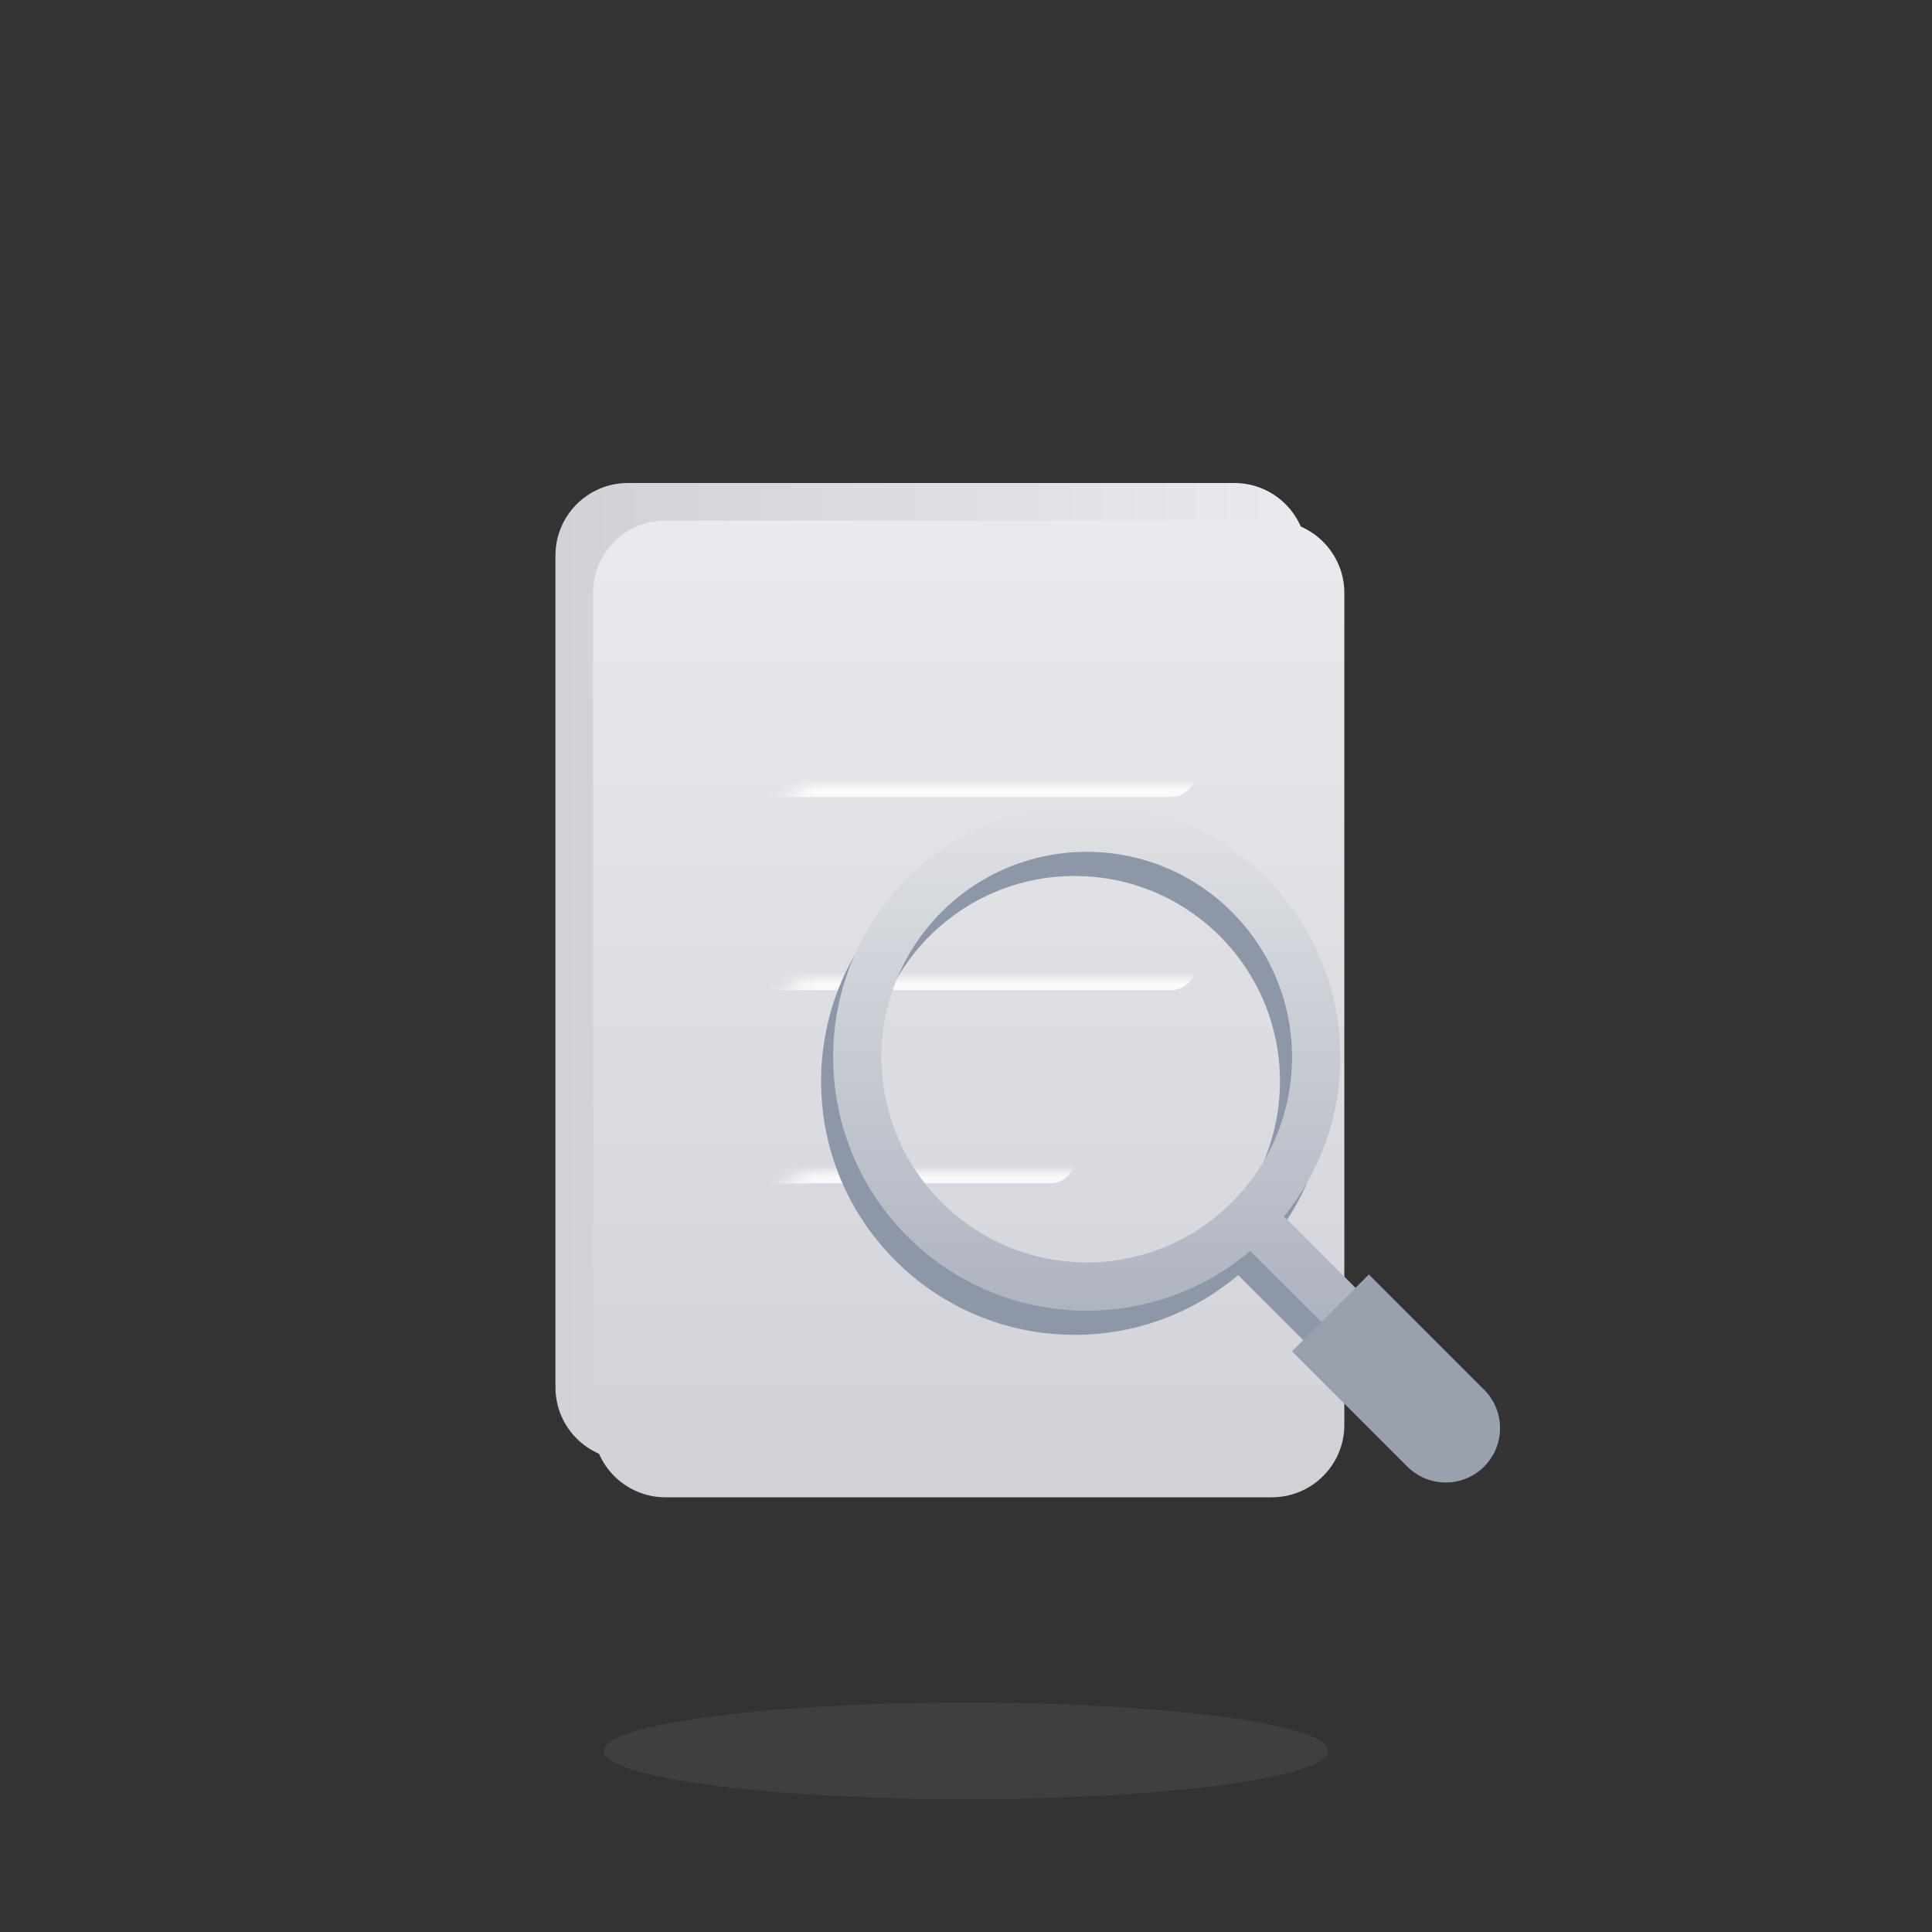 <?xml version="1.0" encoding="UTF-8"?>
<svg width="160px" height="160px" viewBox="0 0 160 160" version="1.1" xmlns="http://www.w3.org/2000/svg" xmlns:xlink="http://www.w3.org/1999/xlink">
    <rect x="0" y="0" width="160" height="160" fill="#333333" stroke="none"/>
    <!-- Generator: Sketch 52.2 (67145) - http://www.bohemiancoding.com/sketch -->
    <title>pic_无搜索结果</title>
    <desc>Created with Sketch.</desc>
    <defs>
        <linearGradient x1="99.536%" y1="49.536%" x2="0.464%" y2="49.536%" id="linearGradient-1">
            <stop stop-color="#E9EAED" offset="0%"></stop>
            <stop stop-color="#D0D2D8" offset="100%"></stop>
        </linearGradient>
        <path d="M6,-1.42108547e-14 L56.222,-1.42108547e-14 C59.536,-1.48195731e-14 62.222,2.686 62.222,6 L62.222,74.889 C62.222,78.203 59.536,80.889 56.222,80.889 L6,80.889 C2.686,80.889 -4.82366169e-16,78.203 -8.8817842e-16,74.889 L-8.8817842e-16,6 C-1.29399067e-15,2.686 2.686,-1.36021363e-14 6,-1.42108547e-14 Z" id="path-2"></path>
        <linearGradient x1="50%" y1="0%" x2="50%" y2="99.072%" id="linearGradient-4">
            <stop stop-color="#E9EAED" offset="0%"></stop>
            <stop stop-color="#D0D2D8" offset="100%"></stop>
        </linearGradient>
        <path d="M9.111,3.111 L59.333,3.111 C62.647,3.111 65.333,5.797 65.333,9.111 L65.333,78 C65.333,81.314 62.647,84 59.333,84 L9.111,84 C5.797,84 3.111,81.314 3.111,78 L3.111,9.111 C3.111,5.797 5.797,3.111 9.111,3.111 Z" id="path-5"></path>
        <linearGradient x1="50%" y1="0%" x2="50%" y2="100%" id="linearGradient-7">
            <stop stop-color="#E0E2E5" offset="0%"></stop>
            <stop stop-color="#ABB1BE" offset="100%"></stop>
        </linearGradient>
    </defs>
    <g id="pic_无搜索结果" stroke="none" stroke-width="1" fill="none" fill-rule="evenodd">
        <g>
            <rect id="矩形" x="0" y="0" width="160" height="160"></rect>
            <g id="分组-5" transform="translate(46, 40)">
                <g id="分组-3">
                    <g id="合并形状">
                        <g id="Mask-Copy-2">
                            <mask id="mask-3" fill="white">
                                <use xlink:href="#path-2"></use>
                            </mask>
                            <use id="Mask-Copy" fill="url(#linearGradient-1)" xlink:href="#path-2"></use>
                        </g>
                        <mask id="mask-6" fill="white">
                            <use xlink:href="#path-5"></use>
                        </mask>
                        <use id="Mask" fill="url(#linearGradient-4)" xlink:href="#path-5"></use>
                        <rect id="矩形" fill="#FFFFFF" mask="url(#mask-6)" x="13" y="22" width="40" height="4" rx="2"></rect>
                        <rect id="矩形-copy-2" fill="#FFFFFF" mask="url(#mask-6)" x="13" y="38" width="40" height="4" rx="2"></rect>
                        <rect id="矩形-copy-4" fill="#FFFFFF" mask="url(#mask-6)" x="13" y="54" width="30" height="4" rx="2"></rect>
                        <path d="M46,75.546 C34.402,75.546 25,66.144 25,54.546 C25,42.948 34.402,33.546 46,33.546 C57.598,33.546 67,42.948 67,54.546 C67,66.144 57.598,75.546 46,75.546 Z M46,71.546 C55.389,71.546 63,63.935 63,54.546 C63,45.157 55.389,37.546 46,37.546 C36.611,37.546 29,45.157 29,54.546 C29,63.935 36.611,71.546 46,71.546 Z" fill="#8B94A5" opacity="0.3" mask="url(#mask-6)"></path>
                    </g>
                    <g id="分组-2" transform="translate(22, 26)">
                        <path d="M37.34,36.738 L44.709,44.107 L41.881,46.936 L34.542,39.597 C30.886,42.685 26.16,44.546 21,44.546 C9.402,44.546 1.70530257e-13,35.144 1.70530257e-13,23.546 C1.70530257e-13,11.948 9.402,2.546 21,2.546 C32.598,2.546 42,11.948 42,23.546 C42,28.543 40.255,33.133 37.34,36.738 Z M21,40.546 C30.389,40.546 38,32.935 38,23.546 C38,14.157 30.389,6.546 21,6.546 C11.611,6.546 4,14.157 4,23.546 C4,32.935 11.611,40.546 21,40.546 Z" id="合并形状" fill="#8E97A7"></path>
                        <path d="M38.34,34.738 L45.709,42.107 L42.881,44.936 L35.542,37.597 C31.886,40.685 27.16,42.546 22,42.546 C10.402,42.546 1,33.144 1,21.546 C1,9.948 10.402,0.546 22,0.546 C33.598,0.546 43,9.948 43,21.546 C43,26.543 41.255,31.133 38.34,34.738 Z M22,38.546 C31.389,38.546 39,30.935 39,21.546 C39,12.157 31.389,4.546 22,4.546 C12.611,4.546 5,12.157 5,21.546 C5,30.935 12.611,38.546 22,38.546 Z" id="合并形状" fill="url(#linearGradient-7)"></path>
                        <path d="M44.046,40.092 L53.046,40.092 L53.046,53.592 C53.046,56.077 51.031,58.092 48.546,58.092 L48.546,58.092 C46.061,58.092 44.046,56.077 44.046,53.592 L44.046,40.092 Z" id="矩形" fill="#99A1AF" transform="translate(48.546, 49.092) rotate(-45) translate(-48.546, -49.092) "></path>
                    </g>
                </g>
            </g>
            <ellipse id="椭圆形" fill="#A5ACB9" opacity="0.1" cx="80" cy="145" rx="30" ry="4"></ellipse>
        </g>
    </g>
</svg>